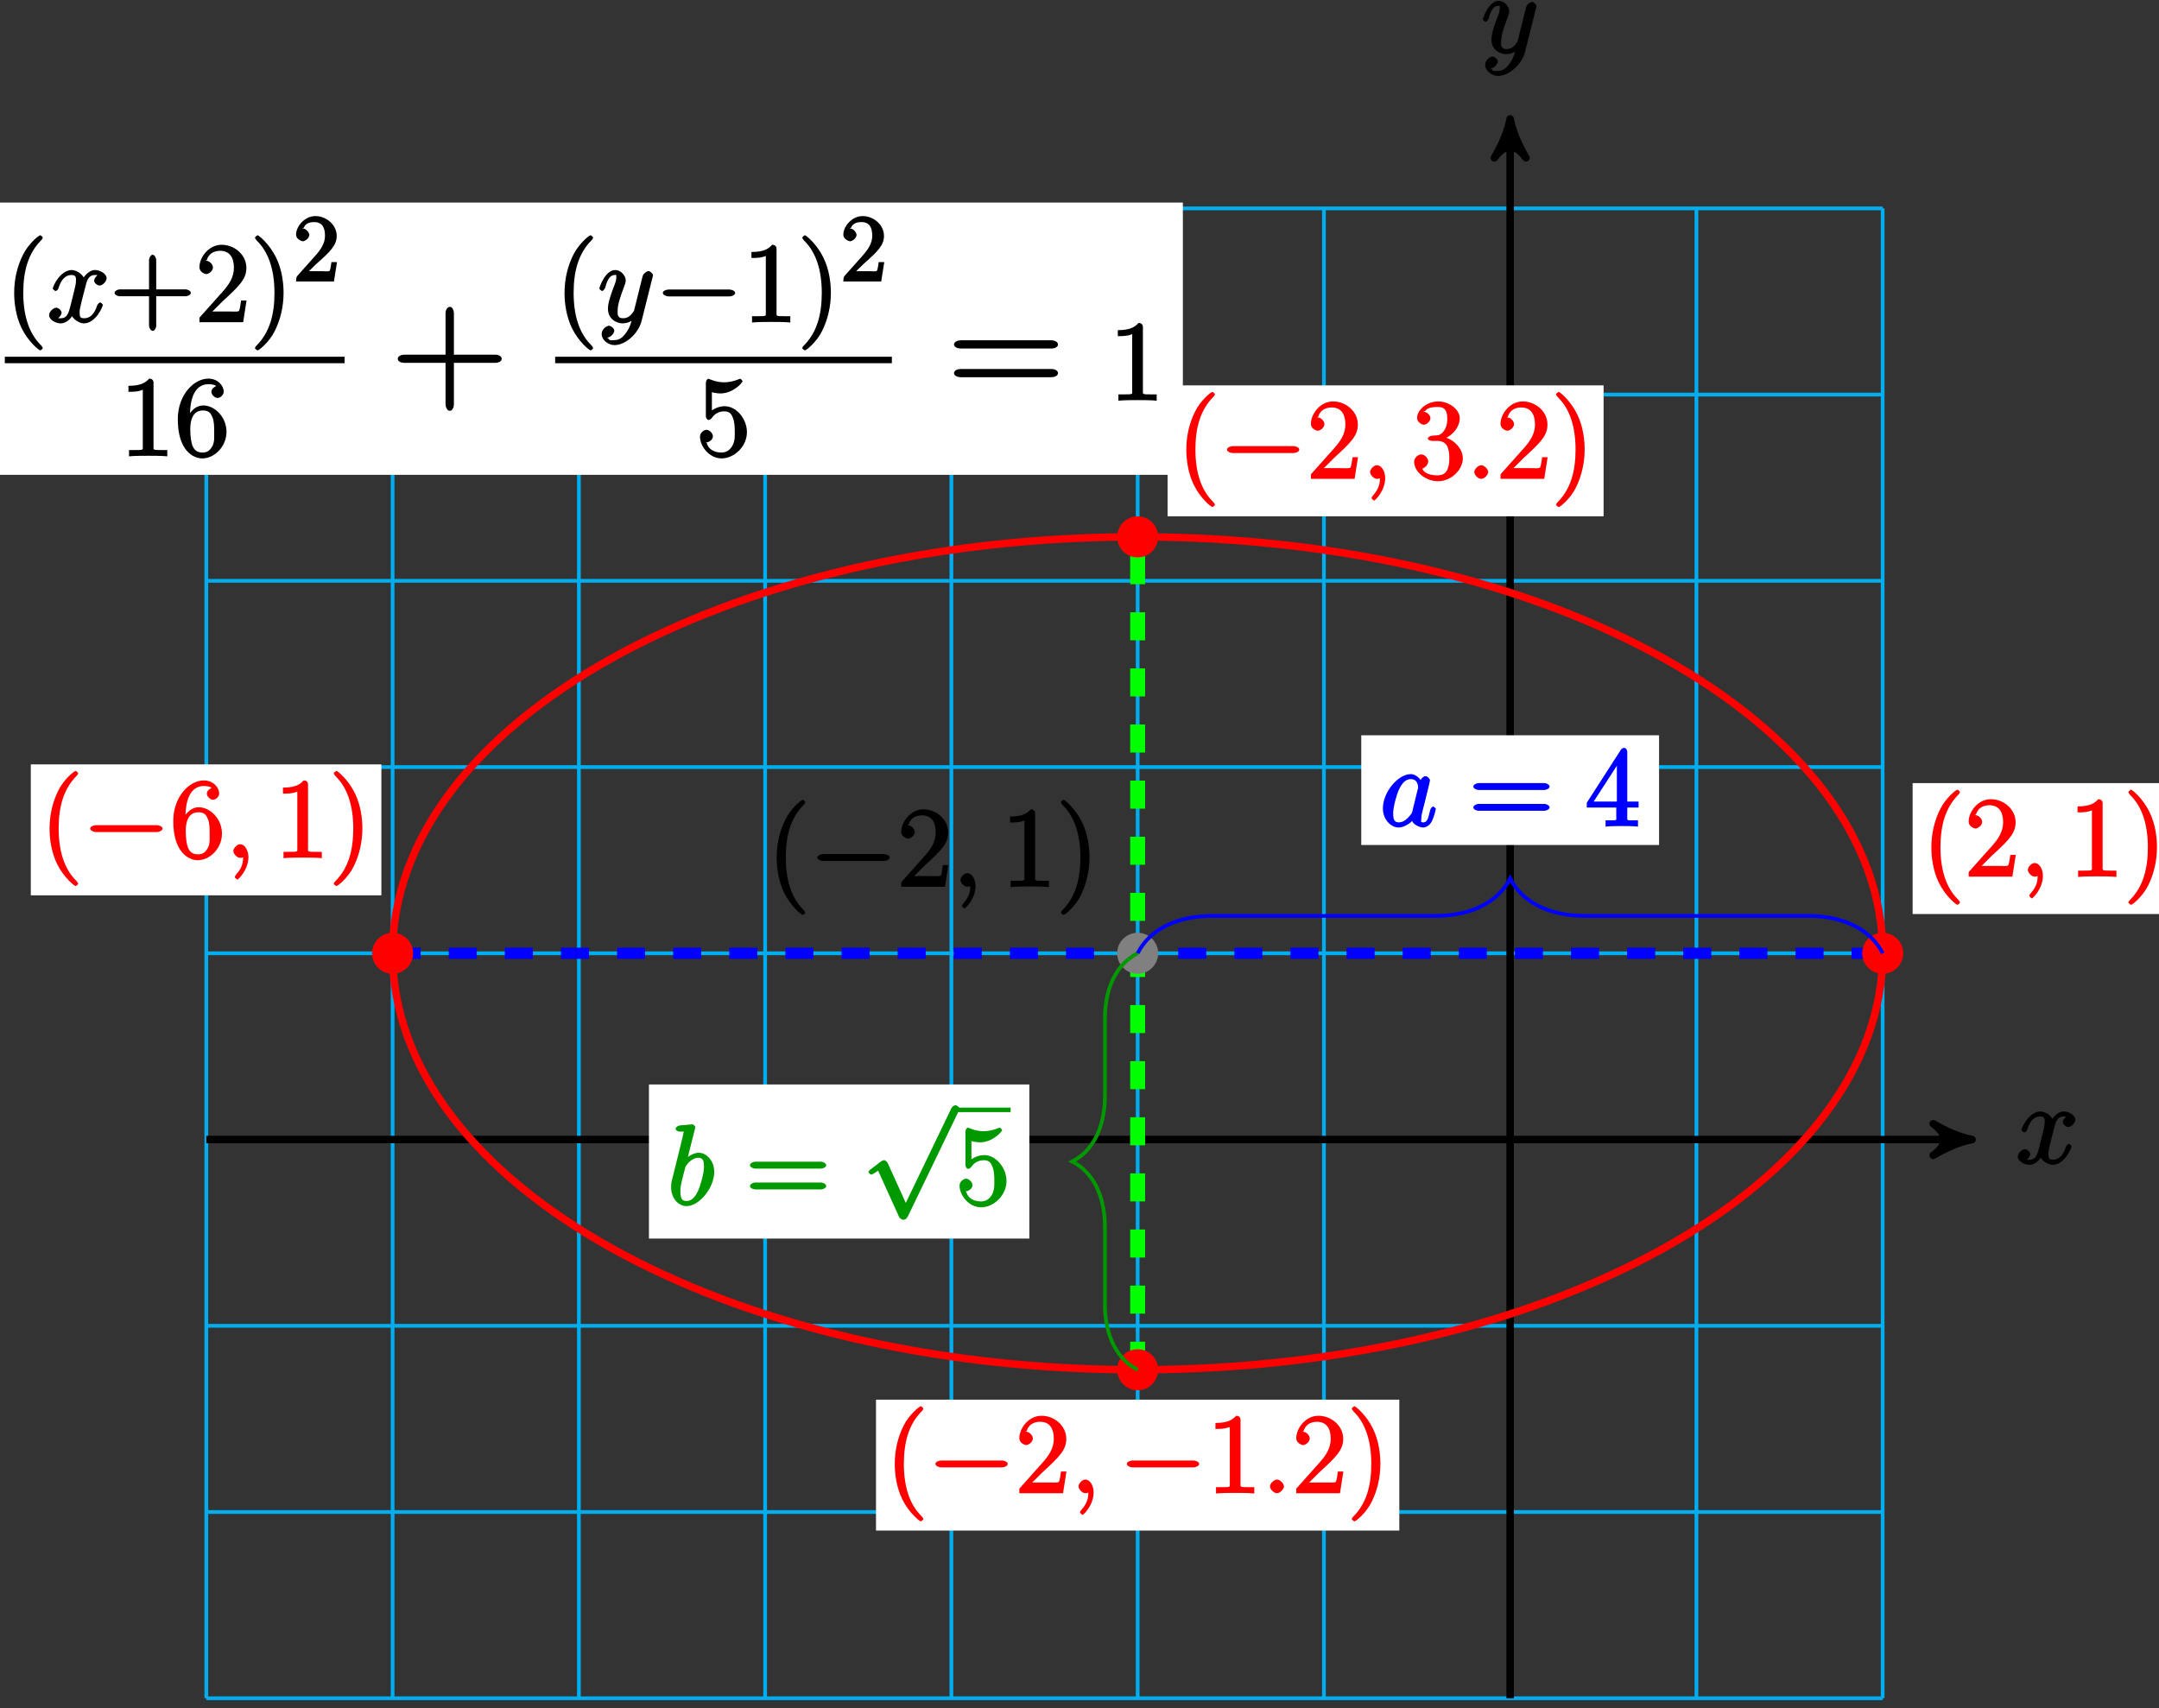 <?xml version="1.0" encoding="UTF-8"?>
<svg xmlns="http://www.w3.org/2000/svg" xmlns:xlink="http://www.w3.org/1999/xlink" width="230pt" height="182pt" viewBox="0 0 230 182" version="1.1">
<rect x="0" y="0" width="230" height="182" fill="#333333" stroke="none"/>
<defs>
<g>
<symbol overflow="visible" id="glyph0-0">
<path style="stroke:none;" d=""/>
</symbol>
<symbol overflow="visible" id="glyph0-1">
<path style="stroke:none;" d="M 5.672 -5.172 C 5.281 -5.109 4.969 -4.656 4.969 -4.438 C 4.969 -4.141 5.359 -3.906 5.531 -3.906 C 5.891 -3.906 6.297 -4.359 6.297 -4.688 C 6.297 -5.188 5.562 -5.562 5.062 -5.562 C 4.344 -5.562 3.766 -4.703 3.656 -4.469 L 3.984 -4.469 C 3.703 -5.359 2.812 -5.562 2.594 -5.562 C 1.375 -5.562 0.562 -3.844 0.562 -3.578 C 0.562 -3.531 0.781 -3.328 0.859 -3.328 C 0.953 -3.328 1.094 -3.438 1.156 -3.578 C 1.562 -4.922 2.219 -5.031 2.562 -5.031 C 3.094 -5.031 3.031 -4.672 3.031 -4.391 C 3.031 -4.125 2.969 -3.844 2.828 -3.281 L 2.422 -1.641 C 2.234 -0.922 2.062 -0.422 1.422 -0.422 C 1.359 -0.422 1.172 -0.375 0.922 -0.531 L 0.812 -0.281 C 1.25 -0.359 1.5 -0.859 1.5 -1 C 1.5 -1.25 1.156 -1.547 0.938 -1.547 C 0.641 -1.547 0.172 -1.141 0.172 -0.75 C 0.172 -0.25 0.891 0.125 1.406 0.125 C 1.984 0.125 2.5 -0.375 2.75 -0.859 L 2.469 -0.969 C 2.672 -0.266 3.438 0.125 3.875 0.125 C 5.094 0.125 5.891 -1.594 5.891 -1.859 C 5.891 -1.906 5.688 -2.109 5.625 -2.109 C 5.516 -2.109 5.328 -1.906 5.297 -1.812 C 4.969 -0.75 4.453 -0.422 3.906 -0.422 C 3.484 -0.422 3.422 -0.578 3.422 -1.062 C 3.422 -1.328 3.469 -1.516 3.656 -2.312 L 4.078 -3.938 C 4.25 -4.656 4.5 -5.031 5.062 -5.031 C 5.078 -5.031 5.297 -5.062 5.547 -4.906 Z M 5.672 -5.172 "/>
</symbol>
<symbol overflow="visible" id="glyph0-2">
<path style="stroke:none;" d="M 3.031 1.094 C 2.703 1.547 2.359 1.906 1.766 1.906 C 1.625 1.906 1.203 2.031 1.109 1.703 C 0.906 1.641 0.969 1.641 0.984 1.641 C 1.344 1.641 1.75 1.188 1.75 0.906 C 1.75 0.641 1.359 0.375 1.188 0.375 C 0.984 0.375 0.406 0.688 0.406 1.266 C 0.406 1.875 1.094 2.438 1.766 2.438 C 2.969 2.438 4.328 1.188 4.656 -0.125 L 5.828 -4.797 C 5.844 -4.859 5.875 -4.922 5.875 -5 C 5.875 -5.172 5.562 -5.453 5.391 -5.453 C 5.281 -5.453 4.859 -5.25 4.766 -4.891 L 3.891 -1.375 C 3.828 -1.156 3.875 -1.25 3.781 -1.109 C 3.531 -0.781 3.266 -0.422 2.688 -0.422 C 2.016 -0.422 2.109 -0.922 2.109 -1.25 C 2.109 -1.922 2.438 -2.844 2.766 -3.703 C 2.891 -4.047 2.969 -4.219 2.969 -4.453 C 2.969 -4.953 2.453 -5.562 1.859 -5.562 C 0.766 -5.562 0.156 -3.688 0.156 -3.578 C 0.156 -3.531 0.375 -3.328 0.453 -3.328 C 0.562 -3.328 0.734 -3.531 0.781 -3.688 C 1.062 -4.703 1.359 -5.031 1.828 -5.031 C 1.938 -5.031 1.969 -5.172 1.969 -4.781 C 1.969 -4.469 1.844 -4.125 1.656 -3.672 C 1.078 -2.109 1.078 -1.703 1.078 -1.422 C 1.078 -0.281 2.062 0.125 2.656 0.125 C 3 0.125 3.531 -0.031 3.844 -0.344 L 3.688 -0.516 C 3.516 0.141 3.438 0.5 3.031 1.094 Z M 3.031 1.094 "/>
</symbol>
<symbol overflow="visible" id="glyph0-3">
<path style="stroke:none;" d="M 2.484 -0.094 C 2.484 -0.781 2.109 -1.453 1.609 -1.453 C 1.234 -1.453 0.875 -0.984 0.875 -0.734 C 0.875 -0.469 1.219 0 1.625 0 C 1.781 0 2.016 -0.078 2.125 -0.188 C 2.156 -0.219 2.062 -0.172 2.062 -0.172 C 2.094 -0.172 1.922 -0.156 1.922 -0.094 C 1.922 0.297 1.906 0.969 1.203 1.75 C 1.078 1.891 1.031 2.016 1.031 2.047 C 1.031 2.109 1.25 2.312 1.312 2.312 C 1.406 2.312 2.484 1.281 2.484 -0.094 Z M 2.484 -0.094 "/>
</symbol>
<symbol overflow="visible" id="glyph0-4">
<path style="stroke:none;" d="M 2.359 -0.719 C 2.359 -1.062 1.906 -1.453 1.625 -1.453 C 1.281 -1.453 0.875 -1.016 0.875 -0.734 C 0.875 -0.375 1.328 0 1.609 0 C 1.953 0 2.359 -0.438 2.359 -0.719 Z M 2.359 -0.719 "/>
</symbol>
<symbol overflow="visible" id="glyph0-5">
<path style="stroke:none;" d="M 2.922 -8.141 C 2.922 -8.188 2.953 -8.266 2.953 -8.312 C 2.953 -8.438 2.672 -8.594 2.656 -8.594 C 2.641 -8.594 2.219 -8.562 2 -8.531 C 1.797 -8.516 1.609 -8.5 1.406 -8.484 C 1.109 -8.469 0.859 -8.297 0.859 -8.078 C 0.859 -7.953 1.141 -7.812 1.266 -7.812 C 1.875 -7.812 1.703 -7.859 1.703 -7.734 C 1.703 -7.656 1.609 -7.297 1.562 -7.094 L 1.281 -5.938 C 1.156 -5.469 0.484 -2.75 0.438 -2.531 C 0.375 -2.234 0.375 -2.031 0.375 -1.875 C 0.375 -0.656 1.219 0.125 2 0.125 C 3.375 0.125 4.969 -1.812 4.969 -3.531 C 4.969 -4.641 4.203 -5.562 3.297 -5.562 C 2.672 -5.562 2 -5.016 1.766 -4.766 L 2.047 -4.656 Z M 2.016 -0.422 C 1.625 -0.422 1.359 -0.547 1.359 -1.484 C 1.359 -1.875 1.406 -2.109 1.609 -2.938 C 1.656 -3.094 1.844 -3.859 1.891 -4.016 C 1.906 -4.109 2.469 -5.031 3.281 -5.031 C 3.797 -5.031 3.875 -4.656 3.875 -4.031 C 3.875 -3.453 3.531 -2.109 3.234 -1.484 C 2.938 -0.844 2.562 -0.422 2.016 -0.422 Z M 2.016 -0.422 "/>
</symbol>
<symbol overflow="visible" id="glyph0-6">
<path style="stroke:none;" d="M 3.438 -1.562 C 3.375 -1.359 3.422 -1.453 3.25 -1.219 C 2.984 -0.891 2.578 -0.422 2.016 -0.422 C 1.531 -0.422 1.406 -0.703 1.406 -1.406 C 1.406 -2.062 1.781 -3.406 2.016 -3.906 C 2.422 -4.75 2.828 -5.031 3.281 -5.031 C 4.078 -5.031 4.062 -4.203 4.062 -4.094 C 4.062 -4.094 4.078 -4.047 4.016 -3.922 Z M 4.516 -4.625 C 4.391 -4.938 3.906 -5.562 3.281 -5.562 C 1.938 -5.562 0.312 -3.672 0.312 -1.906 C 0.312 -0.719 1.172 0.125 1.984 0.125 C 2.641 0.125 3.312 -0.438 3.438 -0.578 C 3.484 -0.234 4.219 0.125 4.578 0.125 C 4.938 0.125 5.328 -0.125 5.547 -0.578 C 5.781 -1.078 5.953 -1.812 5.953 -1.859 C 5.953 -1.906 5.75 -2.109 5.672 -2.109 C 5.562 -2.109 5.391 -1.906 5.344 -1.719 C 5.156 -1.016 5.109 -0.422 4.609 -0.422 C 4.266 -0.422 4.406 -0.578 4.406 -0.812 C 4.406 -1.094 4.438 -1.219 4.547 -1.688 C 4.625 -1.984 4.688 -2.25 4.781 -2.594 C 5.219 -4.391 5.328 -4.812 5.328 -4.891 C 5.328 -5.062 5.047 -5.344 4.859 -5.344 C 4.484 -5.344 4.219 -4.766 4.203 -4.625 Z M 4.516 -4.625 "/>
</symbol>
<symbol overflow="visible" id="glyph1-0">
<path style="stroke:none;" d=""/>
</symbol>
<symbol overflow="visible" id="glyph1-1">
<path style="stroke:none;" d="M 4.047 2.766 C 4.047 2.719 4 2.594 3.797 2.391 C 2.594 1.188 1.969 -0.688 1.969 -3.125 C 1.969 -5.438 2.484 -7.328 3.875 -8.734 C 4 -8.844 4.047 -8.984 4.047 -9.016 C 4.047 -9.078 3.828 -9.266 3.781 -9.266 C 3.625 -9.266 2.516 -8.359 1.938 -7.188 C 1.328 -5.969 1 -4.594 1 -3.125 C 1 -2.062 1.172 -0.641 1.797 0.641 C 2.5 2.078 3.641 3 3.781 3 C 3.828 3 4.047 2.828 4.047 2.766 Z M 4.047 2.766 "/>
</symbol>
<symbol overflow="visible" id="glyph1-2">
<path style="stroke:none;" d="M 5.266 -2.312 L 4.859 -2.312 C 4.797 -1.953 4.75 -1.406 4.625 -1.203 C 4.547 -1.094 3.984 -1.141 3.625 -1.141 L 1.406 -1.141 L 1.516 -0.891 C 1.844 -1.156 2.562 -1.922 2.875 -2.219 C 4.703 -3.891 5.422 -4.609 5.422 -5.797 C 5.422 -7.172 4.172 -8.25 2.781 -8.25 C 1.406 -8.25 0.422 -6.906 0.422 -5.875 C 0.422 -5.266 1.109 -5.125 1.141 -5.125 C 1.406 -5.125 1.859 -5.453 1.859 -5.828 C 1.859 -6.172 1.484 -6.547 1.141 -6.547 C 1.047 -6.547 1.016 -6.547 1.203 -6.609 C 1.359 -7.203 1.859 -7.609 2.625 -7.609 C 3.641 -7.609 4.094 -6.891 4.094 -5.797 C 4.094 -4.781 3.562 -4 2.875 -3.234 L 0.422 -0.484 L 0.422 0 L 5.078 0 L 5.438 -2.312 Z M 5.266 -2.312 "/>
</symbol>
<symbol overflow="visible" id="glyph1-3">
<path style="stroke:none;" d="M 3.594 -7.812 C 3.594 -8.078 3.438 -8.25 3.125 -8.25 C 2.797 -7.875 2.312 -7.484 0.922 -7.484 L 0.922 -6.844 C 1.359 -6.844 1.953 -6.844 2.453 -7.062 L 2.453 -1.062 C 2.453 -0.641 2.578 -0.641 1.531 -0.641 L 0.984 -0.641 L 0.984 0.031 C 1.484 -0.031 2.641 -0.031 3.031 -0.031 C 3.438 -0.031 4.578 -0.031 5.062 0.031 L 5.062 -0.641 L 4.531 -0.641 C 3.484 -0.641 3.594 -0.641 3.594 -1.062 Z M 3.594 -7.812 "/>
</symbol>
<symbol overflow="visible" id="glyph1-4">
<path style="stroke:none;" d="M 3.531 -3.125 C 3.531 -4.031 3.406 -5.516 2.734 -6.891 C 2.031 -8.328 0.891 -9.266 0.766 -9.266 C 0.719 -9.266 0.484 -9.078 0.484 -9.016 C 0.484 -8.984 0.531 -8.844 0.734 -8.641 C 1.938 -7.438 2.562 -5.562 2.562 -3.125 C 2.562 -0.812 2.047 1.078 0.656 2.484 C 0.531 2.594 0.484 2.719 0.484 2.766 C 0.484 2.828 0.719 3 0.766 3 C 0.922 3 2.016 2.109 2.594 0.938 C 3.203 -0.281 3.531 -1.688 3.531 -3.125 Z M 3.531 -3.125 "/>
</symbol>
<symbol overflow="visible" id="glyph1-5">
<path style="stroke:none;" d="M 1.625 -4.297 C 1.625 -7.328 2.938 -7.656 3.578 -7.656 C 4.016 -7.656 4.328 -7.562 4.391 -7.469 C 4.531 -7.469 3.906 -7.312 3.906 -6.828 C 3.906 -6.562 4.25 -6.188 4.562 -6.188 C 4.859 -6.188 5.219 -6.516 5.219 -6.859 C 5.219 -7.484 4.609 -8.25 3.578 -8.25 C 2.062 -8.25 0.328 -6.547 0.328 -3.922 C 0.328 -0.641 1.922 0.25 2.938 0.25 C 4.25 0.25 5.516 -1.031 5.516 -2.578 C 5.516 -4.172 4.25 -5.391 3.047 -5.391 C 1.984 -5.391 1.422 -4.312 1.297 -3.984 L 1.625 -3.984 Z M 2.938 -0.375 C 2.188 -0.375 1.984 -0.891 1.875 -1.141 C 1.766 -1.453 1.656 -2.031 1.656 -2.875 C 1.656 -3.812 1.922 -4.859 3 -4.859 C 3.656 -4.859 3.844 -4.547 4.016 -4.141 C 4.203 -3.703 4.203 -3.109 4.203 -2.594 C 4.203 -1.984 4.25 -1.547 4.031 -1.094 C 3.734 -0.531 3.422 -0.375 2.938 -0.375 Z M 2.938 -0.375 "/>
</symbol>
<symbol overflow="visible" id="glyph1-6">
<path style="stroke:none;" d="M 2.203 -4.594 C 2 -4.578 1.781 -4.406 1.781 -4.297 C 1.781 -4.188 2.016 -4.047 2.219 -4.047 L 2.766 -4.047 C 3.797 -4.047 4.078 -3.344 4.078 -2.203 C 4.078 -0.641 3.438 -0.375 2.844 -0.375 C 2.266 -0.375 1.453 -0.484 1.188 -1.094 C 1.328 -1.078 1.828 -1.438 1.828 -1.859 C 1.828 -2.219 1.422 -2.609 1.094 -2.609 C 0.797 -2.609 0.328 -2.281 0.328 -1.828 C 0.328 -0.766 1.547 0.25 2.875 0.25 C 4.297 0.25 5.516 -0.984 5.516 -2.188 C 5.516 -3.281 4.469 -4.297 3.328 -4.5 L 3.328 -4.203 C 4.359 -4.5 5.188 -5.516 5.188 -6.453 C 5.188 -7.406 4.047 -8.25 2.891 -8.25 C 1.703 -8.25 0.641 -7.359 0.641 -6.484 C 0.641 -6.016 1.188 -5.766 1.359 -5.766 C 1.609 -5.766 2.062 -6.094 2.062 -6.453 C 2.062 -6.844 1.609 -7.156 1.344 -7.156 C 1.281 -7.156 1.25 -7.156 1.531 -7.25 C 1.781 -7.703 2.797 -7.656 2.859 -7.656 C 3.25 -7.656 3.859 -7.625 3.859 -6.453 C 3.859 -6.234 3.875 -5.672 3.531 -5.156 C 3.172 -4.625 2.875 -4.641 2.562 -4.625 Z M 2.203 -4.594 "/>
</symbol>
<symbol overflow="visible" id="glyph1-7">
<path style="stroke:none;" d="M 8.062 -3.875 C 8.234 -3.875 8.609 -4.016 8.609 -4.234 C 8.609 -4.453 8.25 -4.609 8.062 -4.609 L 1.031 -4.609 C 0.859 -4.609 0.484 -4.453 0.484 -4.25 C 0.484 -4.016 0.844 -3.875 1.031 -3.875 Z M 8.062 -1.656 C 8.234 -1.656 8.609 -1.797 8.609 -2.016 C 8.609 -2.234 8.25 -2.391 8.062 -2.391 L 1.031 -2.391 C 0.859 -2.391 0.484 -2.234 0.484 -2.016 C 0.484 -1.797 0.844 -1.656 1.031 -1.656 Z M 8.062 -1.656 "/>
</symbol>
<symbol overflow="visible" id="glyph1-8">
<path style="stroke:none;" d="M 1.531 -6.844 C 2.047 -6.688 2.469 -6.672 2.594 -6.672 C 3.938 -6.672 4.953 -7.812 4.953 -7.969 C 4.953 -8.016 4.781 -8.234 4.703 -8.234 C 4.688 -8.234 4.656 -8.234 4.547 -8.188 C 3.891 -7.906 3.312 -7.859 3 -7.859 C 2.219 -7.859 1.656 -8.109 1.422 -8.203 C 1.344 -8.234 1.312 -8.234 1.297 -8.234 C 1.203 -8.234 1.047 -8.016 1.047 -7.812 L 1.047 -4.266 C 1.047 -4.047 1.203 -3.844 1.344 -3.844 C 1.406 -3.844 1.531 -3.891 1.656 -4.031 C 1.984 -4.516 2.438 -4.766 3.031 -4.766 C 3.672 -4.766 3.812 -4.328 3.906 -4.125 C 4.109 -3.656 4.125 -3.078 4.125 -2.625 C 4.125 -2.156 4.172 -1.594 3.844 -1.047 C 3.578 -0.625 3.234 -0.375 2.703 -0.375 C 1.906 -0.375 1.297 -0.75 1.141 -1.391 C 0.984 -1.453 1.047 -1.453 1.109 -1.453 C 1.312 -1.453 1.797 -1.703 1.797 -2.109 C 1.797 -2.453 1.406 -2.797 1.109 -2.797 C 0.891 -2.797 0.422 -2.531 0.422 -2.062 C 0.422 -1.047 1.406 0.25 2.719 0.25 C 4.078 0.25 5.422 -1.031 5.422 -2.547 C 5.422 -3.969 4.297 -5.312 3.047 -5.312 C 2.359 -5.312 1.719 -4.953 1.406 -4.625 L 1.688 -4.516 L 1.688 -6.797 Z M 1.531 -6.844 "/>
</symbol>
<symbol overflow="visible" id="glyph1-9">
<path style="stroke:none;" d="M 4.469 -7.922 C 4.469 -8.156 4.312 -8.359 4.141 -8.359 C 4.047 -8.359 3.891 -8.312 3.797 -8.172 L 0.156 -2.516 L 0.156 -2 L 3.297 -2 L 3.297 -1.047 C 3.297 -0.609 3.438 -0.641 2.562 -0.641 L 2.156 -0.641 L 2.156 0.031 C 2.609 -0.031 3.547 -0.031 3.891 -0.031 C 4.219 -0.031 5.172 -0.031 5.609 0.031 L 5.609 -0.641 L 5.219 -0.641 C 4.344 -0.641 4.469 -0.609 4.469 -1.047 L 4.469 -2 L 5.672 -2 L 5.672 -2.641 L 4.469 -2.641 Z M 3.359 -7 L 3.359 -2.641 L 0.891 -2.641 L 3.641 -6.891 Z M 3.359 -7 "/>
</symbol>
<symbol overflow="visible" id="glyph1-10">
<path style="stroke:none;" d="M 4.766 -2.766 L 8.062 -2.766 C 8.234 -2.766 8.609 -2.906 8.609 -3.125 C 8.609 -3.344 8.25 -3.5 8.062 -3.5 L 4.922 -3.5 L 4.922 -6.641 C 4.922 -6.812 4.766 -7.188 4.547 -7.188 C 4.328 -7.188 4.156 -6.828 4.156 -6.641 L 4.156 -3.5 L 1.031 -3.5 C 0.859 -3.5 0.484 -3.344 0.484 -3.125 C 0.484 -2.906 0.844 -2.766 1.031 -2.766 L 4.156 -2.766 L 4.156 0.391 C 4.156 0.562 4.328 0.922 4.547 0.922 C 4.766 0.922 4.922 0.578 4.922 0.391 L 4.922 -2.766 Z M 4.766 -2.766 "/>
</symbol>
<symbol overflow="visible" id="glyph2-0">
<path style="stroke:none;" d=""/>
</symbol>
<symbol overflow="visible" id="glyph2-1">
<path style="stroke:none;" d="M 7.875 -2.75 C 8.078 -2.75 8.484 -2.875 8.484 -3.125 C 8.484 -3.359 8.078 -3.484 7.875 -3.484 L 1.406 -3.484 C 1.203 -3.484 0.781 -3.359 0.781 -3.125 C 0.781 -2.875 1.203 -2.75 1.406 -2.75 Z M 7.875 -2.75 "/>
</symbol>
<symbol overflow="visible" id="glyph2-2">
<path style="stroke:none;" d="M 4.844 10.094 L 2.734 5.438 C 2.656 5.25 2.406 5.109 2.359 5.109 C 2.359 5.109 2.156 5.156 2.016 5.25 L 0.891 6.109 C 0.734 6.234 0.672 6.359 0.672 6.391 C 0.672 6.453 0.906 6.656 0.984 6.656 C 1.062 6.656 1.406 6.453 1.531 6.359 C 1.609 6.297 1.781 6.172 1.703 6.234 L 3.938 11.156 C 4.016 11.344 4.281 11.469 4.391 11.469 C 4.562 11.469 4.734 11.375 4.812 11.203 L 4.875 11.109 L 10.297 -0.125 L 10.25 -0.031 C 10.328 -0.203 10.391 -0.344 10.391 -0.375 C 10.391 -0.484 10.094 -0.734 9.953 -0.734 C 9.859 -0.734 9.641 -0.641 9.531 -0.453 L 9.484 -0.359 L 4.453 10.094 Z M 4.844 10.094 "/>
</symbol>
<symbol overflow="visible" id="glyph3-0">
<path style="stroke:none;" d=""/>
</symbol>
<symbol overflow="visible" id="glyph3-1">
<path style="stroke:none;" d="M 1.391 -0.812 L 2.438 -1.844 C 4 -3.219 4.641 -3.875 4.641 -4.859 C 4.641 -6 3.578 -6.969 2.359 -6.969 C 1.234 -6.969 0.312 -5.875 0.312 -5 C 0.312 -4.438 1 -4.281 1.031 -4.281 C 1.203 -4.281 1.719 -4.562 1.719 -4.969 C 1.719 -5.219 1.359 -5.656 1.016 -5.656 C 0.938 -5.656 0.922 -5.656 1.141 -5.734 C 1.281 -6.125 1.656 -6.328 2.234 -6.328 C 3.141 -6.328 3.391 -5.688 3.391 -4.859 C 3.391 -4.062 2.938 -3.406 2.391 -2.781 L 0.484 -0.641 C 0.375 -0.531 0.312 -0.406 0.312 0 L 4.344 0 L 4.672 -2.062 L 4.078 -2.062 C 4 -1.594 3.984 -1.281 3.875 -1.125 C 3.812 -1.047 3.281 -1.094 3.062 -1.094 L 1.266 -1.094 Z M 1.391 -0.812 "/>
</symbol>
<symbol overflow="visible" id="glyph4-0">
<path style="stroke:none;" d=""/>
</symbol>
<symbol overflow="visible" id="glyph4-1">
<path style="stroke:none;" d="M 6.484 -4 L 11.047 -4 C 11.297 -4 11.719 -4.125 11.719 -4.422 C 11.719 -4.734 11.312 -4.875 11.047 -4.875 L 6.625 -4.875 L 6.625 -9.297 C 6.625 -9.547 6.484 -9.969 6.203 -9.969 C 5.891 -9.969 5.734 -9.562 5.734 -9.297 L 5.734 -4.875 L 1.328 -4.875 C 1.078 -4.875 0.641 -4.734 0.641 -4.438 C 0.641 -4.125 1.062 -4 1.328 -4 L 5.734 -4 L 5.734 0.438 C 5.734 0.672 5.891 1.109 6.188 1.109 C 6.484 1.109 6.625 0.688 6.625 0.438 L 6.625 -4 Z M 6.484 -4 "/>
</symbol>
<symbol overflow="visible" id="glyph4-2">
<path style="stroke:none;" d="M 11.078 -5.531 C 11.328 -5.531 11.719 -5.672 11.719 -5.953 C 11.719 -6.266 11.297 -6.406 11 -6.406 L 1.375 -6.406 C 1.078 -6.406 0.641 -6.266 0.641 -5.953 C 0.641 -5.672 1.047 -5.531 1.312 -5.531 Z M 11 -2.469 C 11.297 -2.469 11.719 -2.594 11.719 -2.906 C 11.719 -3.203 11.328 -3.344 11.078 -3.344 L 1.312 -3.344 C 1.047 -3.344 0.641 -3.203 0.641 -2.906 C 0.641 -2.594 1.078 -2.469 1.375 -2.469 Z M 11 -2.469 "/>
</symbol>
</g>
</defs>
<g id="surface1">
<path style="fill:none;stroke-width:0.399;stroke-linecap:butt;stroke-linejoin:miter;stroke:rgb(0%,67.839%,93.729%);stroke-opacity:1;stroke-miterlimit:10;" d="M -138.9 -59.528 L 39.686 -59.528 M -138.9 -39.684 L 39.686 -39.684 M -138.9 -19.844 L 39.686 -19.844 M -138.9 -0 L 39.686 -0 M -138.9 19.844 L 39.686 19.844 M -138.9 39.683 L 39.686 39.683 M -138.9 59.527 L 39.686 59.527 M -138.9 79.371 L 39.686 79.371 M -138.9 99.207 L 39.686 99.207 M -138.9 -59.528 L -138.9 99.215 M -119.056 -59.528 L -119.056 99.215 M -99.212 -59.528 L -99.212 99.215 M -79.372 -59.528 L -79.372 99.215 M -59.528 -59.528 L -59.528 99.215 M -39.685 -59.528 L -39.685 99.215 M -19.841 -59.528 L -19.841 99.215 M -0.001 -59.528 L -0.001 99.215 M 19.843 -59.528 L 19.843 99.215 M 39.679 -59.528 L 39.679 99.215 " transform="matrix(1,0,0,-1,160.88,121.41)"/>
<path style="fill:none;stroke-width:0.797;stroke-linecap:butt;stroke-linejoin:miter;stroke:rgb(0%,0%,0%);stroke-opacity:1;stroke-miterlimit:10;" d="M -138.9 -0 L 48.171 -0 " transform="matrix(1,0,0,-1,160.88,121.41)"/>
<path style="fill-rule:nonzero;fill:rgb(0%,0%,0%);fill-opacity:1;stroke-width:0.797;stroke-linecap:butt;stroke-linejoin:round;stroke:rgb(0%,0%,0%);stroke-opacity:1;stroke-miterlimit:10;" d="M 1.038 -0 C -0.259 0.258 -1.556 0.777 -3.107 1.683 C -1.556 0.519 -1.556 -0.52 -3.107 -1.684 C -1.556 -0.777 -0.259 -0.258 1.038 -0 Z M 1.038 -0 " transform="matrix(1,0,0,-1,209.052,121.41)"/>
<g style="fill:rgb(0%,0%,0%);fill-opacity:1;">
  <use xlink:href="#glyph0-1" x="214.79" y="123.98"/>
</g>
<path style="fill:none;stroke-width:0.797;stroke-linecap:butt;stroke-linejoin:miter;stroke:rgb(0%,0%,0%);stroke-opacity:1;stroke-miterlimit:10;" d="M -0.001 -59.528 L -0.001 107.699 " transform="matrix(1,0,0,-1,160.88,121.41)"/>
<path style="fill-rule:nonzero;fill:rgb(0%,0%,0%);fill-opacity:1;stroke-width:0.797;stroke-linecap:butt;stroke-linejoin:round;stroke:rgb(0%,0%,0%);stroke-opacity:1;stroke-miterlimit:10;" d="M 1.038 0.001 C -0.259 0.259 -1.556 0.778 -3.107 1.685 C -1.556 0.517 -1.556 -0.518 -3.107 -1.683 C -1.556 -0.776 -0.259 -0.261 1.038 0.001 Z M 1.038 0.001 " transform="matrix(0,-1,-1,0,160.88,13.71)"/>
<g style="fill:rgb(0%,0%,0%);fill-opacity:1;">
  <use xlink:href="#glyph0-2" x="157.81" y="5.65"/>
</g>
<path style="fill:none;stroke-width:1.594;stroke-linecap:butt;stroke-linejoin:miter;stroke:rgb(0%,100%,0%);stroke-opacity:1;stroke-dasharray:2.989,2.989;stroke-miterlimit:10;" d="M -39.685 -24.527 L -39.685 64.211 " transform="matrix(1,0,0,-1,160.88,121.41)"/>
<path style="fill:none;stroke-width:1.196;stroke-linecap:butt;stroke-linejoin:miter;stroke:rgb(0%,0%,100%);stroke-opacity:1;stroke-dasharray:2.989,2.989;stroke-miterlimit:10;" d="M -119.056 19.844 L 39.686 19.844 " transform="matrix(1,0,0,-1,160.88,121.41)"/>
<path style="fill:none;stroke-width:0.797;stroke-linecap:butt;stroke-linejoin:miter;stroke:rgb(100%,0%,0%);stroke-opacity:1;stroke-miterlimit:10;" d="M 39.686 19.844 C 39.686 44.347 4.151 64.211 -39.685 64.211 C -83.521 64.211 -119.056 44.347 -119.056 19.844 C -119.056 -4.66 -83.521 -24.527 -39.685 -24.527 C 4.151 -24.527 39.686 -4.66 39.686 19.844 Z M 39.686 19.844 " transform="matrix(1,0,0,-1,160.88,121.41)"/>
<path style="fill-rule:nonzero;fill:rgb(50%,50%,50%);fill-opacity:1;stroke-width:0.399;stroke-linecap:butt;stroke-linejoin:miter;stroke:rgb(50%,50%,50%);stroke-opacity:1;stroke-miterlimit:10;" d="M -37.7 19.844 C -37.7 20.937 -38.591 21.828 -39.685 21.828 C -40.782 21.828 -41.669 20.937 -41.669 19.844 C -41.669 18.746 -40.782 17.859 -39.685 17.859 C -38.591 17.859 -37.7 18.746 -37.7 19.844 Z M -37.7 19.844 " transform="matrix(1,0,0,-1,160.88,121.41)"/>
<g style="fill:rgb(0%,0%,0%);fill-opacity:1;">
  <use xlink:href="#glyph1-1" x="81.74" y="94.48"/>
</g>
<g style="fill:rgb(0%,0%,0%);fill-opacity:1;">
  <use xlink:href="#glyph2-1" x="86.29" y="94.48"/>
</g>
<g style="fill:rgb(0%,0%,0%);fill-opacity:1;">
  <use xlink:href="#glyph1-2" x="95.59" y="94.48"/>
</g>
<g style="fill:rgb(0%,0%,0%);fill-opacity:1;">
  <use xlink:href="#glyph0-3" x="101.44" y="94.48"/>
</g>
<g style="fill:rgb(0%,0%,0%);fill-opacity:1;">
  <use xlink:href="#glyph1-3" x="106.68" y="94.48"/>
  <use xlink:href="#glyph1-4" x="112.533" y="94.48"/>
</g>
<path style="fill-rule:nonzero;fill:rgb(100%,0%,0%);fill-opacity:1;stroke-width:0.399;stroke-linecap:butt;stroke-linejoin:miter;stroke:rgb(100%,0%,0%);stroke-opacity:1;stroke-miterlimit:10;" d="M -117.071 19.844 C -117.071 20.937 -117.962 21.828 -119.056 21.828 C -120.153 21.828 -121.04 20.937 -121.04 19.844 C -121.04 18.746 -120.153 17.859 -119.056 17.859 C -117.962 17.859 -117.071 18.746 -117.071 19.844 Z M -117.071 19.844 " transform="matrix(1,0,0,-1,160.88,121.41)"/>
<path style=" stroke:none;fill-rule:nonzero;fill:rgb(100%,100%,100%);fill-opacity:1;" d="M 3.281 95.391 L 40.629 95.391 L 40.629 81.441 L 3.281 81.441 Z M 3.281 95.391 "/>
<g style="fill:rgb(100%,0%,0%);fill-opacity:1;">
  <use xlink:href="#glyph1-1" x="4.28" y="91.4"/>
</g>
<g style="fill:rgb(100%,0%,0%);fill-opacity:1;">
  <use xlink:href="#glyph2-1" x="8.83" y="91.4"/>
</g>
<g style="fill:rgb(100%,0%,0%);fill-opacity:1;">
  <use xlink:href="#glyph1-5" x="18.13" y="91.4"/>
</g>
<g style="fill:rgb(100%,0%,0%);fill-opacity:1;">
  <use xlink:href="#glyph0-3" x="23.98" y="91.4"/>
</g>
<g style="fill:rgb(100%,0%,0%);fill-opacity:1;">
  <use xlink:href="#glyph1-3" x="29.22" y="91.4"/>
  <use xlink:href="#glyph1-4" x="35.073" y="91.4"/>
</g>
<path style="fill-rule:nonzero;fill:rgb(100%,0%,0%);fill-opacity:1;stroke-width:0.399;stroke-linecap:butt;stroke-linejoin:miter;stroke:rgb(100%,0%,0%);stroke-opacity:1;stroke-miterlimit:10;" d="M 41.671 19.844 C 41.671 20.937 40.78 21.828 39.686 21.828 C 38.589 21.828 37.702 20.937 37.702 19.844 C 37.702 18.746 38.589 17.859 39.686 17.859 C 40.78 17.859 41.671 18.746 41.671 19.844 Z M 41.671 19.844 " transform="matrix(1,0,0,-1,160.88,121.41)"/>
<path style=" stroke:none;fill-rule:nonzero;fill:rgb(100%,100%,100%);fill-opacity:1;" d="M 203.754 97.383 L 231.801 97.383 L 231.801 83.434 L 203.754 83.434 Z M 203.754 97.383 "/>
<g style="fill:rgb(100%,0%,0%);fill-opacity:1;">
  <use xlink:href="#glyph1-1" x="204.75" y="93.4"/>
  <use xlink:href="#glyph1-2" x="209.302" y="93.4"/>
</g>
<g style="fill:rgb(100%,0%,0%);fill-opacity:1;">
  <use xlink:href="#glyph0-3" x="215.15" y="93.4"/>
</g>
<g style="fill:rgb(100%,0%,0%);fill-opacity:1;">
  <use xlink:href="#glyph1-3" x="220.4" y="93.4"/>
  <use xlink:href="#glyph1-4" x="226.253" y="93.4"/>
</g>
<path style="fill-rule:nonzero;fill:rgb(100%,0%,0%);fill-opacity:1;stroke-width:0.399;stroke-linecap:butt;stroke-linejoin:miter;stroke:rgb(100%,0%,0%);stroke-opacity:1;stroke-miterlimit:10;" d="M -37.7 64.211 C -37.7 65.308 -38.591 66.195 -39.685 66.195 C -40.782 66.195 -41.669 65.308 -41.669 64.211 C -41.669 63.117 -40.782 62.226 -39.685 62.226 C -38.591 62.226 -37.7 63.117 -37.7 64.211 Z M -37.7 64.211 " transform="matrix(1,0,0,-1,160.88,121.41)"/>
<path style=" stroke:none;fill-rule:nonzero;fill:rgb(100%,100%,100%);fill-opacity:1;" d="M 124.383 55.008 L 170.832 55.008 L 170.832 41.059 L 124.383 41.059 Z M 124.383 55.008 "/>
<g style="fill:rgb(100%,0%,0%);fill-opacity:1;">
  <use xlink:href="#glyph1-1" x="125.38" y="51.02"/>
</g>
<g style="fill:rgb(100%,0%,0%);fill-opacity:1;">
  <use xlink:href="#glyph2-1" x="129.93" y="51.02"/>
</g>
<g style="fill:rgb(100%,0%,0%);fill-opacity:1;">
  <use xlink:href="#glyph1-2" x="139.23" y="51.02"/>
</g>
<g style="fill:rgb(100%,0%,0%);fill-opacity:1;">
  <use xlink:href="#glyph0-3" x="145.08" y="51.02"/>
</g>
<g style="fill:rgb(100%,0%,0%);fill-opacity:1;">
  <use xlink:href="#glyph1-6" x="150.32" y="51.02"/>
</g>
<g style="fill:rgb(100%,0%,0%);fill-opacity:1;">
  <use xlink:href="#glyph0-4" x="156.18" y="51.02"/>
</g>
<g style="fill:rgb(100%,0%,0%);fill-opacity:1;">
  <use xlink:href="#glyph1-2" x="159.43" y="51.02"/>
  <use xlink:href="#glyph1-4" x="165.283" y="51.02"/>
</g>
<path style="fill-rule:nonzero;fill:rgb(100%,0%,0%);fill-opacity:1;stroke-width:0.399;stroke-linecap:butt;stroke-linejoin:miter;stroke:rgb(100%,0%,0%);stroke-opacity:1;stroke-miterlimit:10;" d="M -37.7 -24.527 C -37.7 -23.43 -38.591 -22.543 -39.685 -22.543 C -40.782 -22.543 -41.669 -23.43 -41.669 -24.527 C -41.669 -25.621 -40.782 -26.512 -39.685 -26.512 C -38.591 -26.512 -37.7 -25.621 -37.7 -24.527 Z M -37.7 -24.527 " transform="matrix(1,0,0,-1,160.88,121.41)"/>
<path style=" stroke:none;fill-rule:nonzero;fill:rgb(100%,100%,100%);fill-opacity:1;" d="M 93.32 163.07 L 149.07 163.07 L 149.07 149.125 L 93.32 149.125 Z M 93.32 163.07 "/>
<g style="fill:rgb(100%,0%,0%);fill-opacity:1;">
  <use xlink:href="#glyph1-1" x="94.32" y="159.09"/>
</g>
<g style="fill:rgb(100%,0%,0%);fill-opacity:1;">
  <use xlink:href="#glyph2-1" x="98.87" y="159.09"/>
</g>
<g style="fill:rgb(100%,0%,0%);fill-opacity:1;">
  <use xlink:href="#glyph1-2" x="108.17" y="159.09"/>
</g>
<g style="fill:rgb(100%,0%,0%);fill-opacity:1;">
  <use xlink:href="#glyph0-3" x="114.02" y="159.09"/>
</g>
<g style="fill:rgb(100%,0%,0%);fill-opacity:1;">
  <use xlink:href="#glyph2-1" x="119.26" y="159.09"/>
</g>
<g style="fill:rgb(100%,0%,0%);fill-opacity:1;">
  <use xlink:href="#glyph1-3" x="128.56" y="159.09"/>
</g>
<g style="fill:rgb(100%,0%,0%);fill-opacity:1;">
  <use xlink:href="#glyph0-4" x="134.42" y="159.09"/>
</g>
<g style="fill:rgb(100%,0%,0%);fill-opacity:1;">
  <use xlink:href="#glyph1-2" x="137.67" y="159.09"/>
  <use xlink:href="#glyph1-4" x="143.523" y="159.09"/>
</g>
<path style="fill:none;stroke-width:0.399;stroke-linecap:butt;stroke-linejoin:miter;stroke:rgb(0%,59.999%,0%);stroke-opacity:1;stroke-miterlimit:10;" d="M -39.685 -24.527 C -41.778 -23.481 -43.173 -21.039 -43.173 -17.551 L -43.173 -9.317 C -43.173 -5.828 -44.568 -3.387 -46.661 -2.34 C -44.568 -1.297 -43.173 1.144 -43.173 4.633 L -43.173 12.871 C -43.173 16.355 -41.778 18.797 -39.685 19.844 " transform="matrix(1,0,0,-1,160.88,121.41)"/>
<path style=" stroke:none;fill-rule:nonzero;fill:rgb(100%,100%,100%);fill-opacity:1;" d="M 69.133 131.961 L 109.656 131.961 L 109.656 115.543 L 69.133 115.543 Z M 69.133 131.961 "/>
<g style="fill:rgb(0%,59.999%,0%);fill-opacity:1;">
  <use xlink:href="#glyph0-5" x="71.12" y="128.38"/>
</g>
<g style="fill:rgb(0%,59.999%,0%);fill-opacity:1;">
  <use xlink:href="#glyph1-7" x="79.41" y="128.38"/>
</g>
<g style="fill:rgb(0%,59.999%,0%);fill-opacity:1;">
  <use xlink:href="#glyph2-2" x="91.84" y="118.49"/>
</g>
<path style="fill:none;stroke-width:0.478;stroke-linecap:butt;stroke-linejoin:miter;stroke:rgb(0%,59.999%,0%);stroke-opacity:1;stroke-miterlimit:10;" d="M 242.561 -100.28 L 248.42 -100.28 " transform="matrix(1,0,0,-1,-140.76,17.97)"/>
<g style="fill:rgb(0%,59.999%,0%);fill-opacity:1;">
  <use xlink:href="#glyph1-8" x="101.8" y="128.38"/>
</g>
<path style="fill:none;stroke-width:0.399;stroke-linecap:butt;stroke-linejoin:miter;stroke:rgb(0%,0%,100%);stroke-opacity:1;stroke-miterlimit:10;" d="M -39.685 19.844 C -38.489 22.234 -35.7 23.828 -31.716 23.828 L -7.97 23.828 C -3.985 23.828 -1.196 25.422 -0.001 27.812 C 1.194 25.422 3.983 23.828 7.968 23.828 L 31.714 23.828 C 35.698 23.828 38.487 22.234 39.686 19.844 " transform="matrix(1,0,0,-1,160.88,121.41)"/>
<path style=" stroke:none;fill-rule:nonzero;fill:rgb(100%,100%,100%);fill-opacity:1;" d="M 145.016 90.027 L 176.742 90.027 L 176.742 78.34 L 145.016 78.34 Z M 145.016 90.027 "/>
<g style="fill:rgb(0%,0%,100%);fill-opacity:1;">
  <use xlink:href="#glyph0-6" x="147.01" y="88.04"/>
</g>
<g style="fill:rgb(0%,0%,100%);fill-opacity:1;">
  <use xlink:href="#glyph1-7" x="156.47" y="88.04"/>
</g>
<g style="fill:rgb(0%,0%,100%);fill-opacity:1;">
  <use xlink:href="#glyph1-9" x="168.886" y="88.04"/>
</g>
<path style=" stroke:none;fill-rule:nonzero;fill:rgb(100%,100%,100%);fill-opacity:1;" d="M -2.676 50.59 L 126.012 50.59 L 126.012 21.582 L -2.676 21.582 Z M -2.676 50.59 "/>
<g style="fill:rgb(0%,0%,0%);fill-opacity:1;">
  <use xlink:href="#glyph1-1" x="0.51" y="34.33"/>
</g>
<g style="fill:rgb(0%,0%,0%);fill-opacity:1;">
  <use xlink:href="#glyph0-1" x="5.06" y="34.33"/>
</g>
<g style="fill:rgb(0%,0%,0%);fill-opacity:1;">
  <use xlink:href="#glyph1-10" x="11.72" y="34.33"/>
  <use xlink:href="#glyph1-2" x="20.825" y="34.33"/>
  <use xlink:href="#glyph1-4" x="26.678" y="34.33"/>
</g>
<g style="fill:rgb(0%,0%,0%);fill-opacity:1;">
  <use xlink:href="#glyph3-1" x="31.23" y="29.99"/>
</g>
<path style="fill:none;stroke-width:0.689;stroke-linecap:butt;stroke-linejoin:miter;stroke:rgb(0%,0%,0%);stroke-opacity:1;stroke-miterlimit:10;" d="M 213.072 -106.102 L 249.271 -106.102 " transform="matrix(1,0,0,-1,-212.56,-67.75)"/>
<g style="fill:rgb(0%,0%,0%);fill-opacity:1;">
  <use xlink:href="#glyph1-3" x="12.76" y="48.59"/>
  <use xlink:href="#glyph1-5" x="18.613" y="48.59"/>
</g>
<g style="fill:rgb(0%,0%,0%);fill-opacity:1;">
  <use xlink:href="#glyph4-1" x="41.73" y="42.66"/>
</g>
<g style="fill:rgb(0%,0%,0%);fill-opacity:1;">
  <use xlink:href="#glyph1-1" x="59.14" y="34.33"/>
</g>
<g style="fill:rgb(0%,0%,0%);fill-opacity:1;">
  <use xlink:href="#glyph0-2" x="63.69" y="34.33"/>
</g>
<g style="fill:rgb(0%,0%,0%);fill-opacity:1;">
  <use xlink:href="#glyph2-1" x="69.83" y="34.33"/>
</g>
<g style="fill:rgb(0%,0%,0%);fill-opacity:1;">
  <use xlink:href="#glyph1-3" x="79.13" y="34.33"/>
  <use xlink:href="#glyph1-4" x="84.983" y="34.33"/>
</g>
<g style="fill:rgb(0%,0%,0%);fill-opacity:1;">
  <use xlink:href="#glyph3-1" x="89.53" y="29.99"/>
</g>
<path style="fill:none;stroke-width:0.689;stroke-linecap:butt;stroke-linejoin:miter;stroke:rgb(0%,0%,0%);stroke-opacity:1;stroke-miterlimit:10;" d="M 271.701 -106.102 L 307.572 -106.102 " transform="matrix(1,0,0,-1,-212.56,-67.75)"/>
<g style="fill:rgb(0%,0%,0%);fill-opacity:1;">
  <use xlink:href="#glyph1-8" x="74.15" y="48.59"/>
</g>
<g style="fill:rgb(0%,0%,0%);fill-opacity:1;">
  <use xlink:href="#glyph4-2" x="100.99" y="42.66"/>
</g>
<g style="fill:rgb(0%,0%,0%);fill-opacity:1;">
  <use xlink:href="#glyph1-3" x="118.16" y="42.66"/>
</g>
</g>
</svg>
